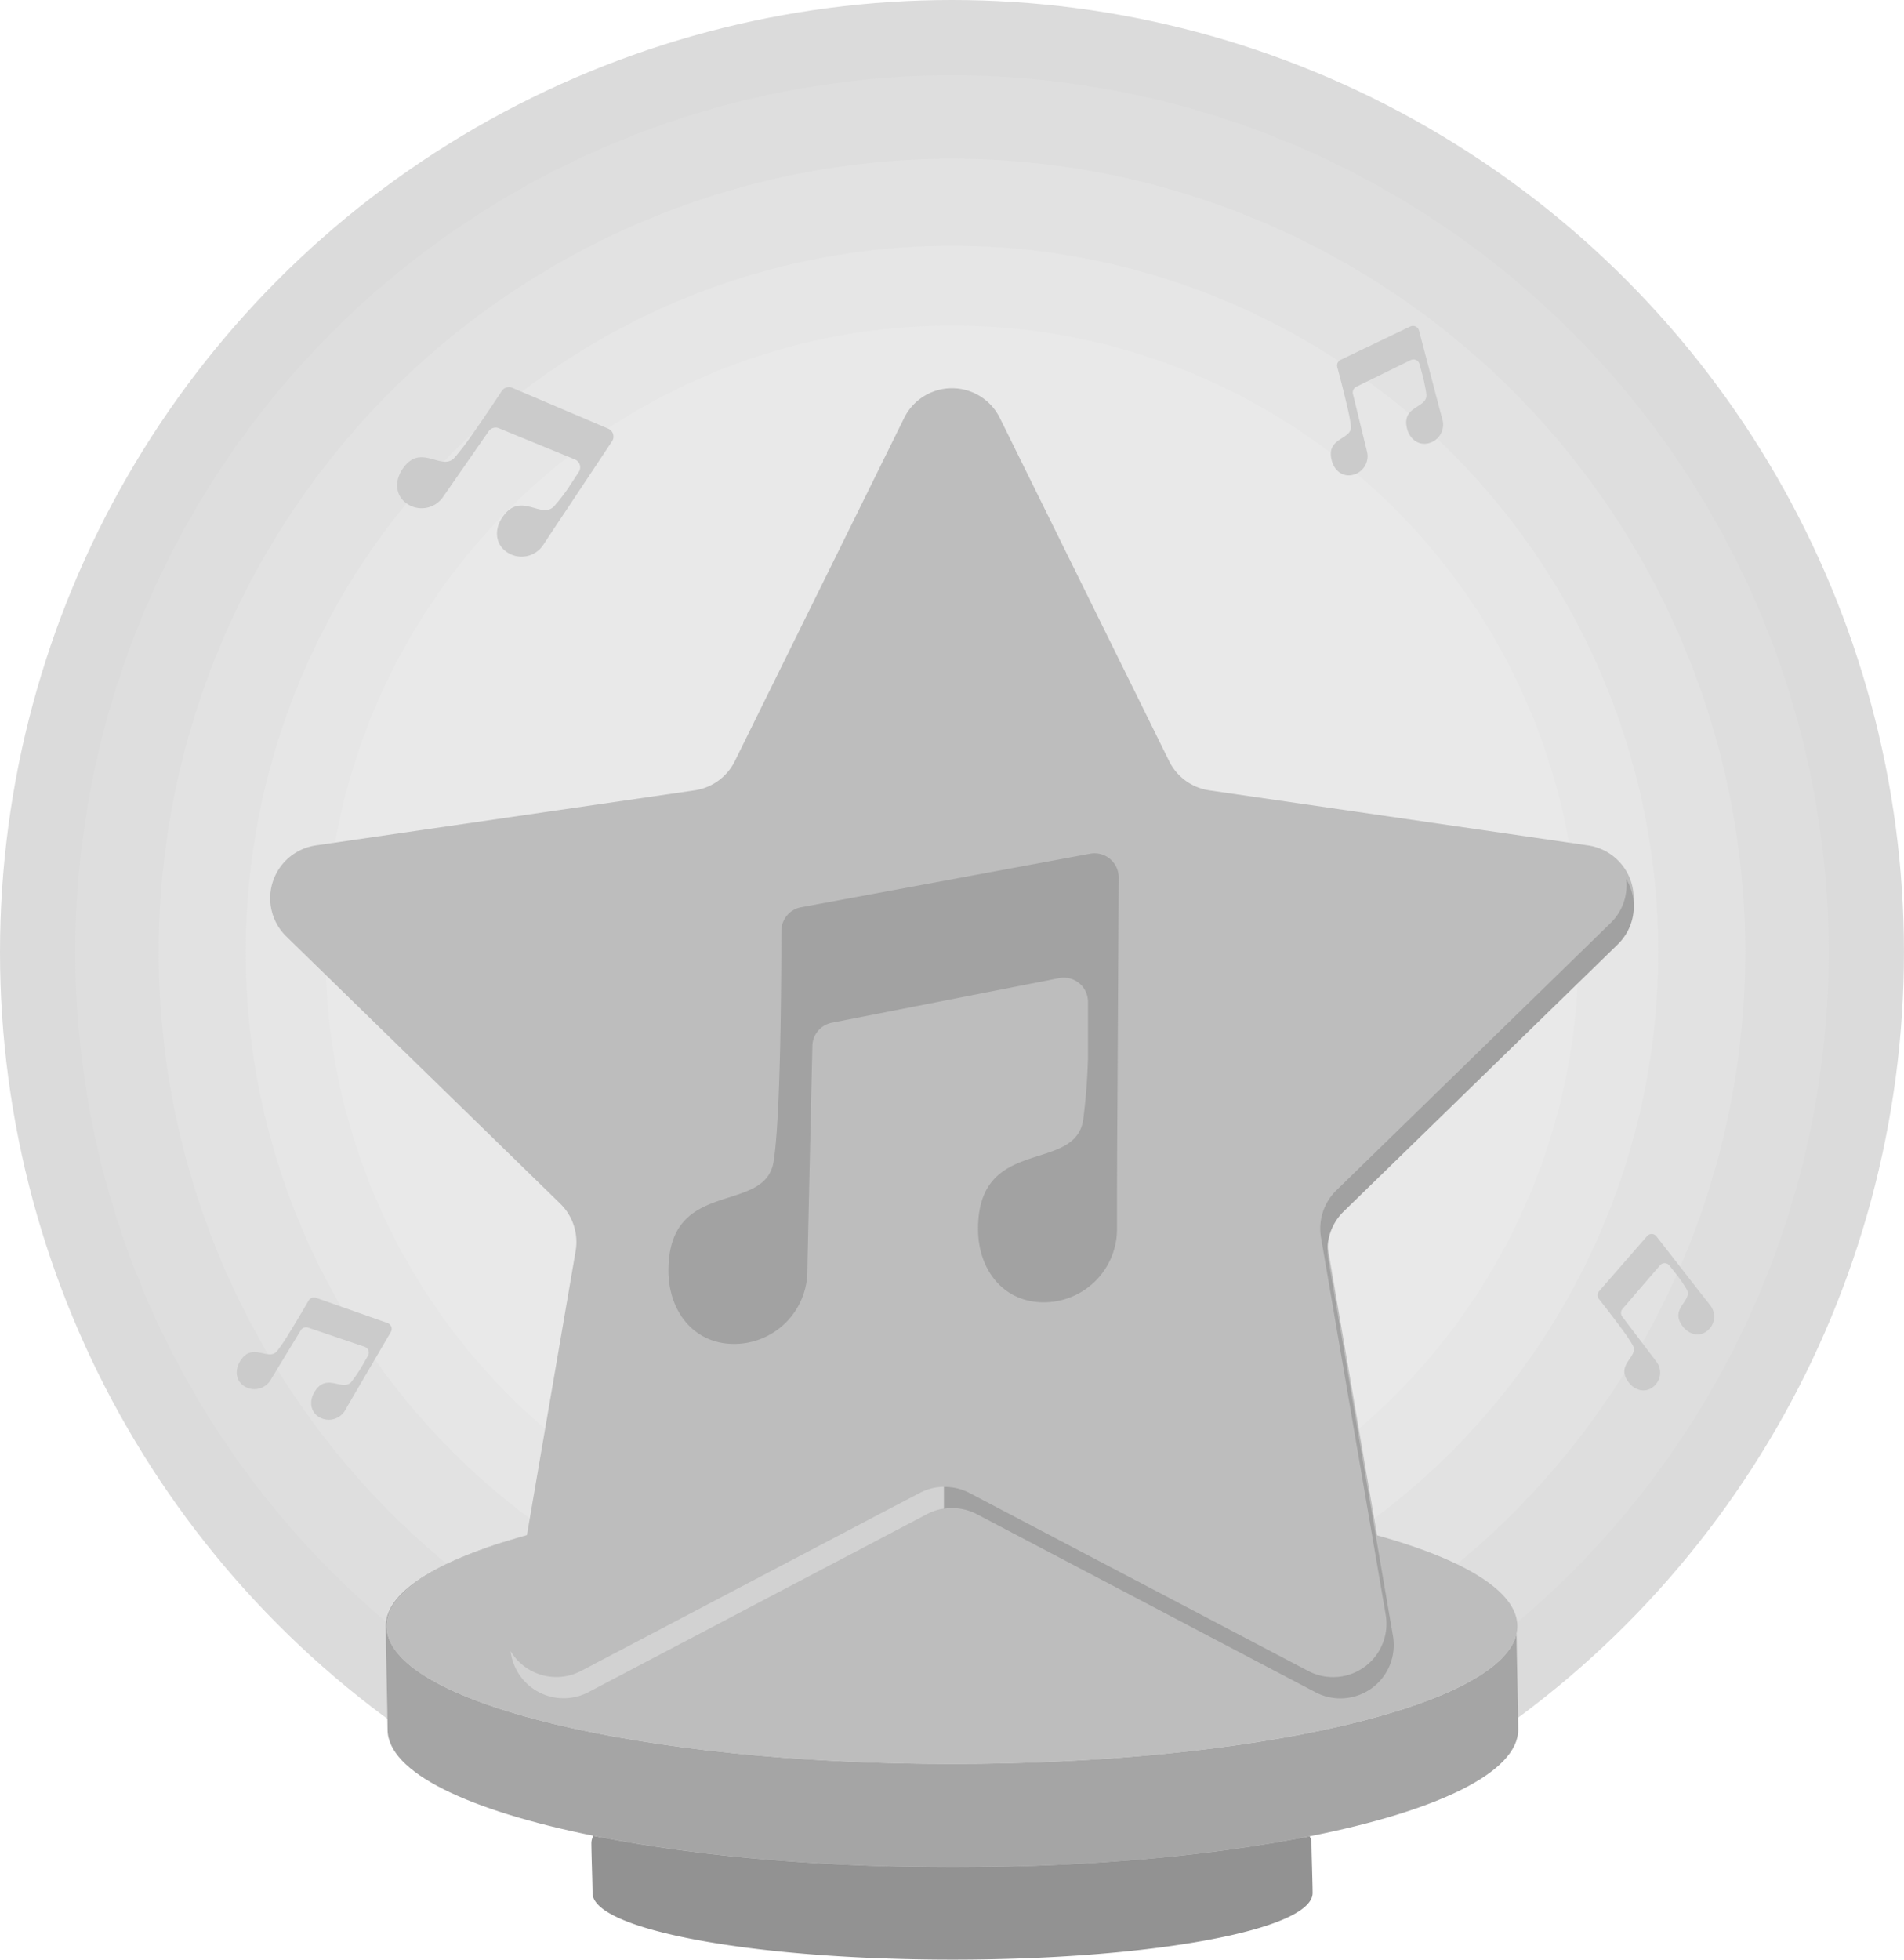 <svg xmlns="http://www.w3.org/2000/svg" viewBox="0 0 525.39 540.63"><defs><style>.cls-1{fill:#a1a1a1;}.cls-2{fill:#d2d2d2;}.cls-3{fill:#dbdbdb;}.cls-4{fill:#dedede;}.cls-5{fill:#e2e2e2;}.cls-6{fill:#e6e6e6;}.cls-7{fill:#e9e9e9;}.cls-8{fill:#a5a5a5;}.cls-9{fill:#bdbdbd;}.cls-10{fill:#929292;}.cls-11{fill:#cbcbcb;}.cls-12{fill:#a2a2a2;}</style></defs><g id="Camada_2" data-name="Camada 2"><g id="Camada_1-2" data-name="Camada 1"><polygon class="cls-1" points="375.19 461.61 375.2 461.61 375.19 461.62 375.19 461.61"/><path class="cls-1" d="M369.76,330a14.61,14.61,0,0,0-4.19,12.92L383.25,446a14.88,14.88,0,0,1,.2,3.37c0,.24,0,.47-.06.71a11.68,11.68,0,0,1-.23,1.46c0,.14-.06.28-.1.42h0a2.86,2.86,0,0,1-.07.28,2.8,2.8,0,0,1-.09.31,11.28,11.28,0,0,1-.39,1.16,3.85,3.85,0,0,1-.19.47.37.37,0,0,1-.05.11c0,.12-.1.24-.16.36l-.14.28-.24.46a1.09,1.09,0,0,1-.08.15l0,.06c-.1.19-.22.38-.33.56l-.15.24a.15.15,0,0,1,0,.06,4.84,4.84,0,0,1-.33.46c-.09.14-.19.27-.29.4l-.36.45-.08.1h0l-.11.13-.35.39a3.06,3.06,0,0,1-.36.36,1.52,1.52,0,0,1-.22.22,10.38,10.38,0,0,1-.86.76l-.27.21a2.88,2.88,0,0,1-.39.3c-.17.13-.35.25-.54.38l-.08.05c-.15.1-.3.2-.46.29h0a1.69,1.69,0,0,1-.29.17,1,1,0,0,1-.23.13,3.84,3.84,0,0,1-.53.28l-.12.06a14.37,14.37,0,0,0,1.56-9.48L359.08,349a14.56,14.56,0,0,1,4.19-12.92l74.91-73a14.59,14.59,0,0,0-8.08-24.89l-103.53-15a14.59,14.59,0,0,1-11-8l-46.3-93.81a14.59,14.59,0,0,0-19.35-6.75,14.92,14.92,0,0,1,2.45-3.29c.23-.23.47-.46.72-.67s.5-.43.75-.62.5-.36.75-.53l.08,0c.23-.16.47-.3.71-.44l.1-.06c.27-.15.54-.29.82-.42a13.41,13.41,0,0,1,2.5-.92,11.1,11.1,0,0,1,1.62-.34h0l.53-.07c.2,0,.41,0,.6-.06l.57,0a13.91,13.91,0,0,1,3.47.28,13.18,13.18,0,0,1,1.87.49,14.4,14.4,0,0,1,5.85,3.79,14.66,14.66,0,0,1,1.91,2.57c.19.32.36.65.53,1L322.08,209a14.44,14.44,0,0,0,2.53,3.62,13.07,13.07,0,0,0,1.28,1.19,14.84,14.84,0,0,0,2.94,1.88,15.11,15.11,0,0,0,4.23,1.29l103.53,15A14.59,14.59,0,0,1,444.68,257Z"/><path class="cls-2" d="M260.44,107.27a11.1,11.1,0,0,0-1.62.34,13.41,13.41,0,0,0-2.5.92c-.28.13-.55.27-.82.42l-.1.06a7.56,7.56,0,0,0-.71.44l-.08,0c-.25.16-.51.34-.75.53a7.25,7.25,0,0,0-.75.62,6.43,6.43,0,0,0-.72.67,13.9,13.9,0,0,0-2.45,3.29c-.12.2-.23.4-.33.61L203.31,209c-2.84,7.27-6.45,11.15-17.48,14.12l-103.52,15a14.73,14.73,0,0,0-4.18,1.25c.26-.47.25-.47,0,0A14.49,14.49,0,0,0,80.71,257l74.92,73a14.61,14.61,0,0,1,4.19,12.91L142.14,446a14.57,14.57,0,0,0,.19,6l-.19,1.08a14.58,14.58,0,0,0,.3,6.41A14.37,14.37,0,0,1,137.65,446l17.68-103.11a14.59,14.59,0,0,0-4.2-12.91L76.22,257a14.59,14.59,0,0,1,8.09-24.89l103.52-15a14.59,14.59,0,0,0,11-8l46.3-93.81A14.46,14.46,0,0,1,260.44,107.27Z"/><circle class="cls-3" cx="262.69" cy="262.69" r="262.69"/><circle class="cls-4" cx="262.69" cy="262.69" r="241.9"/><circle class="cls-5" cx="262.69" cy="262.69" r="218.9"/><circle class="cls-6" cx="262.69" cy="262.69" r="194.9"/><circle class="cls-7" cx="262.69" cy="262.69" r="172.9"/><path class="cls-8" d="M418.94,477.13c0,11.9-22.43,22.51-57.55,29.47-26.85,5.34-61.12,8.53-98.45,8.53-37.67,0-72.22-3.25-99.17-8.67-34.71-7-56.83-17.52-56.83-29.33,0-5-.5-23.4-.5-28.5,0-20,63.58-36.43,144.25-37.89-80.54,1.49-144,17.88-144,37.89,0,21,69.85,38,156,38,83.27,0,151.3-15.89,155.77-35.9C418.54,457.51,418.94,472.59,418.94,477.13Z"/><path class="cls-9" d="M418.69,448.63a10,10,0,0,1-.23,2.1c-4.47,20-72.5,35.9-155.77,35.9-86.15,0-156-17-156-38,0-20,63.46-36.4,144-37.89q5.94-.11,12-.11t11.75.11C355.11,412.2,418.69,428.6,418.69,448.63Z"/><path class="cls-10" d="M362.2,522.25c0,10.15-44.47,18.38-99.35,18.38s-99.35-8.23-99.35-18.38c0-2.41-.32-11.32-.32-13.79a3.88,3.88,0,0,1,.59-2c26.95,5.42,61.5,8.67,99.17,8.67,37.33,0,71.6-3.19,98.45-8.53a3.88,3.88,0,0,1,.5,1.86C361.89,510.87,362.2,519.78,362.2,522.25Z"/><path class="cls-11" d="M106.93,365a1.71,1.71,0,0,1,.91,2.48l-8.28,14.16c-2.13,3.62-4.2,7.23-4.31,7.41A5.2,5.2,0,0,1,88.14,391c-2.5-1.44-2.88-4.35-1.44-6.85,3.32-5.75,7.89,0,10.32-3a43,43,0,0,0,2.52-3.66l2-3.45a1.72,1.72,0,0,0-.93-2.49L85,366.26a1.72,1.72,0,0,0-2,.73l-1.39,2.29c-2.61,4.3-6.75,11.11-6.9,11.37a5.21,5.21,0,0,1-7.12,1.9c-2.49-1.44-2.87-4.35-1.43-6.84,3.32-5.76,7.89,0,10.32-3a49.86,49.86,0,0,0,3.13-4.62c2.07-3.31,4.41-7.32,5.56-9.31a1.7,1.7,0,0,1,2-.75Z"/><path class="cls-11" d="M167.87,118.28a2.37,2.37,0,0,1,1,3.49L156.4,140.54c-3.22,4.79-6.36,9.59-6.52,9.83a7.16,7.16,0,0,1-9.93,2c-3.3-2.17-3.59-6.21-1.42-9.51,5-7.64,10.84.65,14.42-3.24a54.71,54.71,0,0,0,3.75-4.82l3-4.58a2.35,2.35,0,0,0-1.08-3.48l-20.95-8.59a2.34,2.34,0,0,0-2.84.84l-2.09,3-10.41,15a7.16,7.16,0,0,1-9.92,2.05c-3.31-2.18-3.6-6.22-1.42-9.52,5-7.63,10.84.65,14.42-3.23a75.49,75.49,0,0,0,4.67-6.1c3.11-4.38,6.65-9.7,8.38-12.33a2.35,2.35,0,0,1,2.89-.87Z"/><path class="cls-11" d="M389.14,90.07a1.74,1.74,0,0,1,2.43,1.14l4.23,16.13c1.07,4.13,2.18,8.22,2.23,8.43a5.3,5.3,0,0,1-3.74,6.49c-2.83.76-5.2-1.07-6-3.89-1.75-6.53,5.68-5.67,5.3-9.56-.1-1-.42-2.58-.83-4.44l-1.05-3.91a1.75,1.75,0,0,0-2.45-1.12l-15,7.36a1.76,1.76,0,0,0-.93,2c.17.69.39,1.61.65,2.65,1.21,5,3.13,12.84,3.21,13.14a5.29,5.29,0,0,1-3.75,6.48c-2.82.76-5.2-1.06-5.95-3.88-1.75-6.53,5.68-5.67,5.29-9.56a52,52,0,0,0-1.08-5.58c-.89-3.87-2.09-8.43-2.69-10.68a1.75,1.75,0,0,1,.93-2Z"/><path class="cls-11" d="M454.51,341a1.67,1.67,0,0,1,2.56.08l9.74,12.51c2.48,3.2,5,6.36,5.1,6.52a5,5,0,0,1-.84,7.07c-2.18,1.72-4.94,1-6.66-1.16-4-5.05,2.84-7.08,1-10.33a39.87,39.87,0,0,0-2.39-3.57l-2.38-3a1.65,1.65,0,0,0-2.56-.05l-10.38,12.06a1.67,1.67,0,0,0-.07,2.08l1.56,2.06L457,375.56a5,5,0,0,1-.84,7.07c-2.18,1.72-4.94,1-6.66-1.16-4-5.05,2.84-7.09,1.05-10.33a49.68,49.68,0,0,0-3-4.47c-2.23-3.05-5-6.58-6.36-8.32a1.66,1.66,0,0,1,.06-2.12Z"/><path class="cls-9" d="M275.9,115.32,322.62,210a14.72,14.72,0,0,0,11.09,8.05L438.2,233.23a14.73,14.73,0,0,1,8.16,25.12l-75.61,73.7a14.73,14.73,0,0,0-4.23,13l17.84,104.06A14.72,14.72,0,0,1,363,464.67l-93.46-49.13a14.69,14.69,0,0,0-13.7,0l-93.46,49.13A14.72,14.72,0,0,1,141,449.15l17.85-104.06a14.76,14.76,0,0,0-4.24-13L79,258.35a14.73,14.73,0,0,1,8.17-25.12l104.48-15.18A14.72,14.72,0,0,0,202.76,210l46.73-94.68A14.72,14.72,0,0,1,275.9,115.32Z"/><path class="cls-12" d="M300.81,235.52a6.67,6.67,0,0,1,7.88,6.59l-.35,63.67c-.14,16.29-.11,32.45-.11,33.29A20.22,20.22,0,0,1,288,359.29c-11.17,0-18.12-9.06-18.12-20.22,0-25.8,26.55-15.29,29-30a171.65,171.65,0,0,0,1.34-17.19V276.39a6.67,6.67,0,0,0-7.95-6.54l-62.72,12.3a6.66,6.66,0,0,0-5.38,6.38c-.06,2.72-.14,6.3-.24,10.38-.44,19.54-1.14,50.47-1.14,51.63a20.22,20.22,0,0,1-20.22,20.23c-11.17,0-18.12-9.06-18.12-20.23,0-25.8,26.55-15.29,29-30,.73-4.44,1.22-12.51,1.54-21.62.53-15.16.61-33.17.62-42.06A6.66,6.66,0,0,1,221,250.3Z"/><path class="cls-1" d="M370.75,334.25a14.73,14.73,0,0,0-4.23,13l17.85,104.06A14.73,14.73,0,0,1,363,466.87l-93.45-49.13a14.7,14.7,0,0,0-9.11-1.51v-6a14.49,14.49,0,0,1,7.11,1.68L361,461a14.73,14.73,0,0,0,21.37-15.52L364.52,341.41a14.72,14.72,0,0,1,4.23-13l75.61-73.7a14.45,14.45,0,0,0,4.35-12.24,14.63,14.63,0,0,1-2.35,18.11Z"/><path class="cls-2" d="M260.44,410.19v6a14.63,14.63,0,0,0-4.6,1.51l-11.57,6.08-81.88,43.05a14.74,14.74,0,0,1-21.5-11.32,14.71,14.71,0,0,0,19.5,5.45l83.88-44.1,9.57-5A14.53,14.53,0,0,1,260.44,410.19Z"/></g></g></svg>